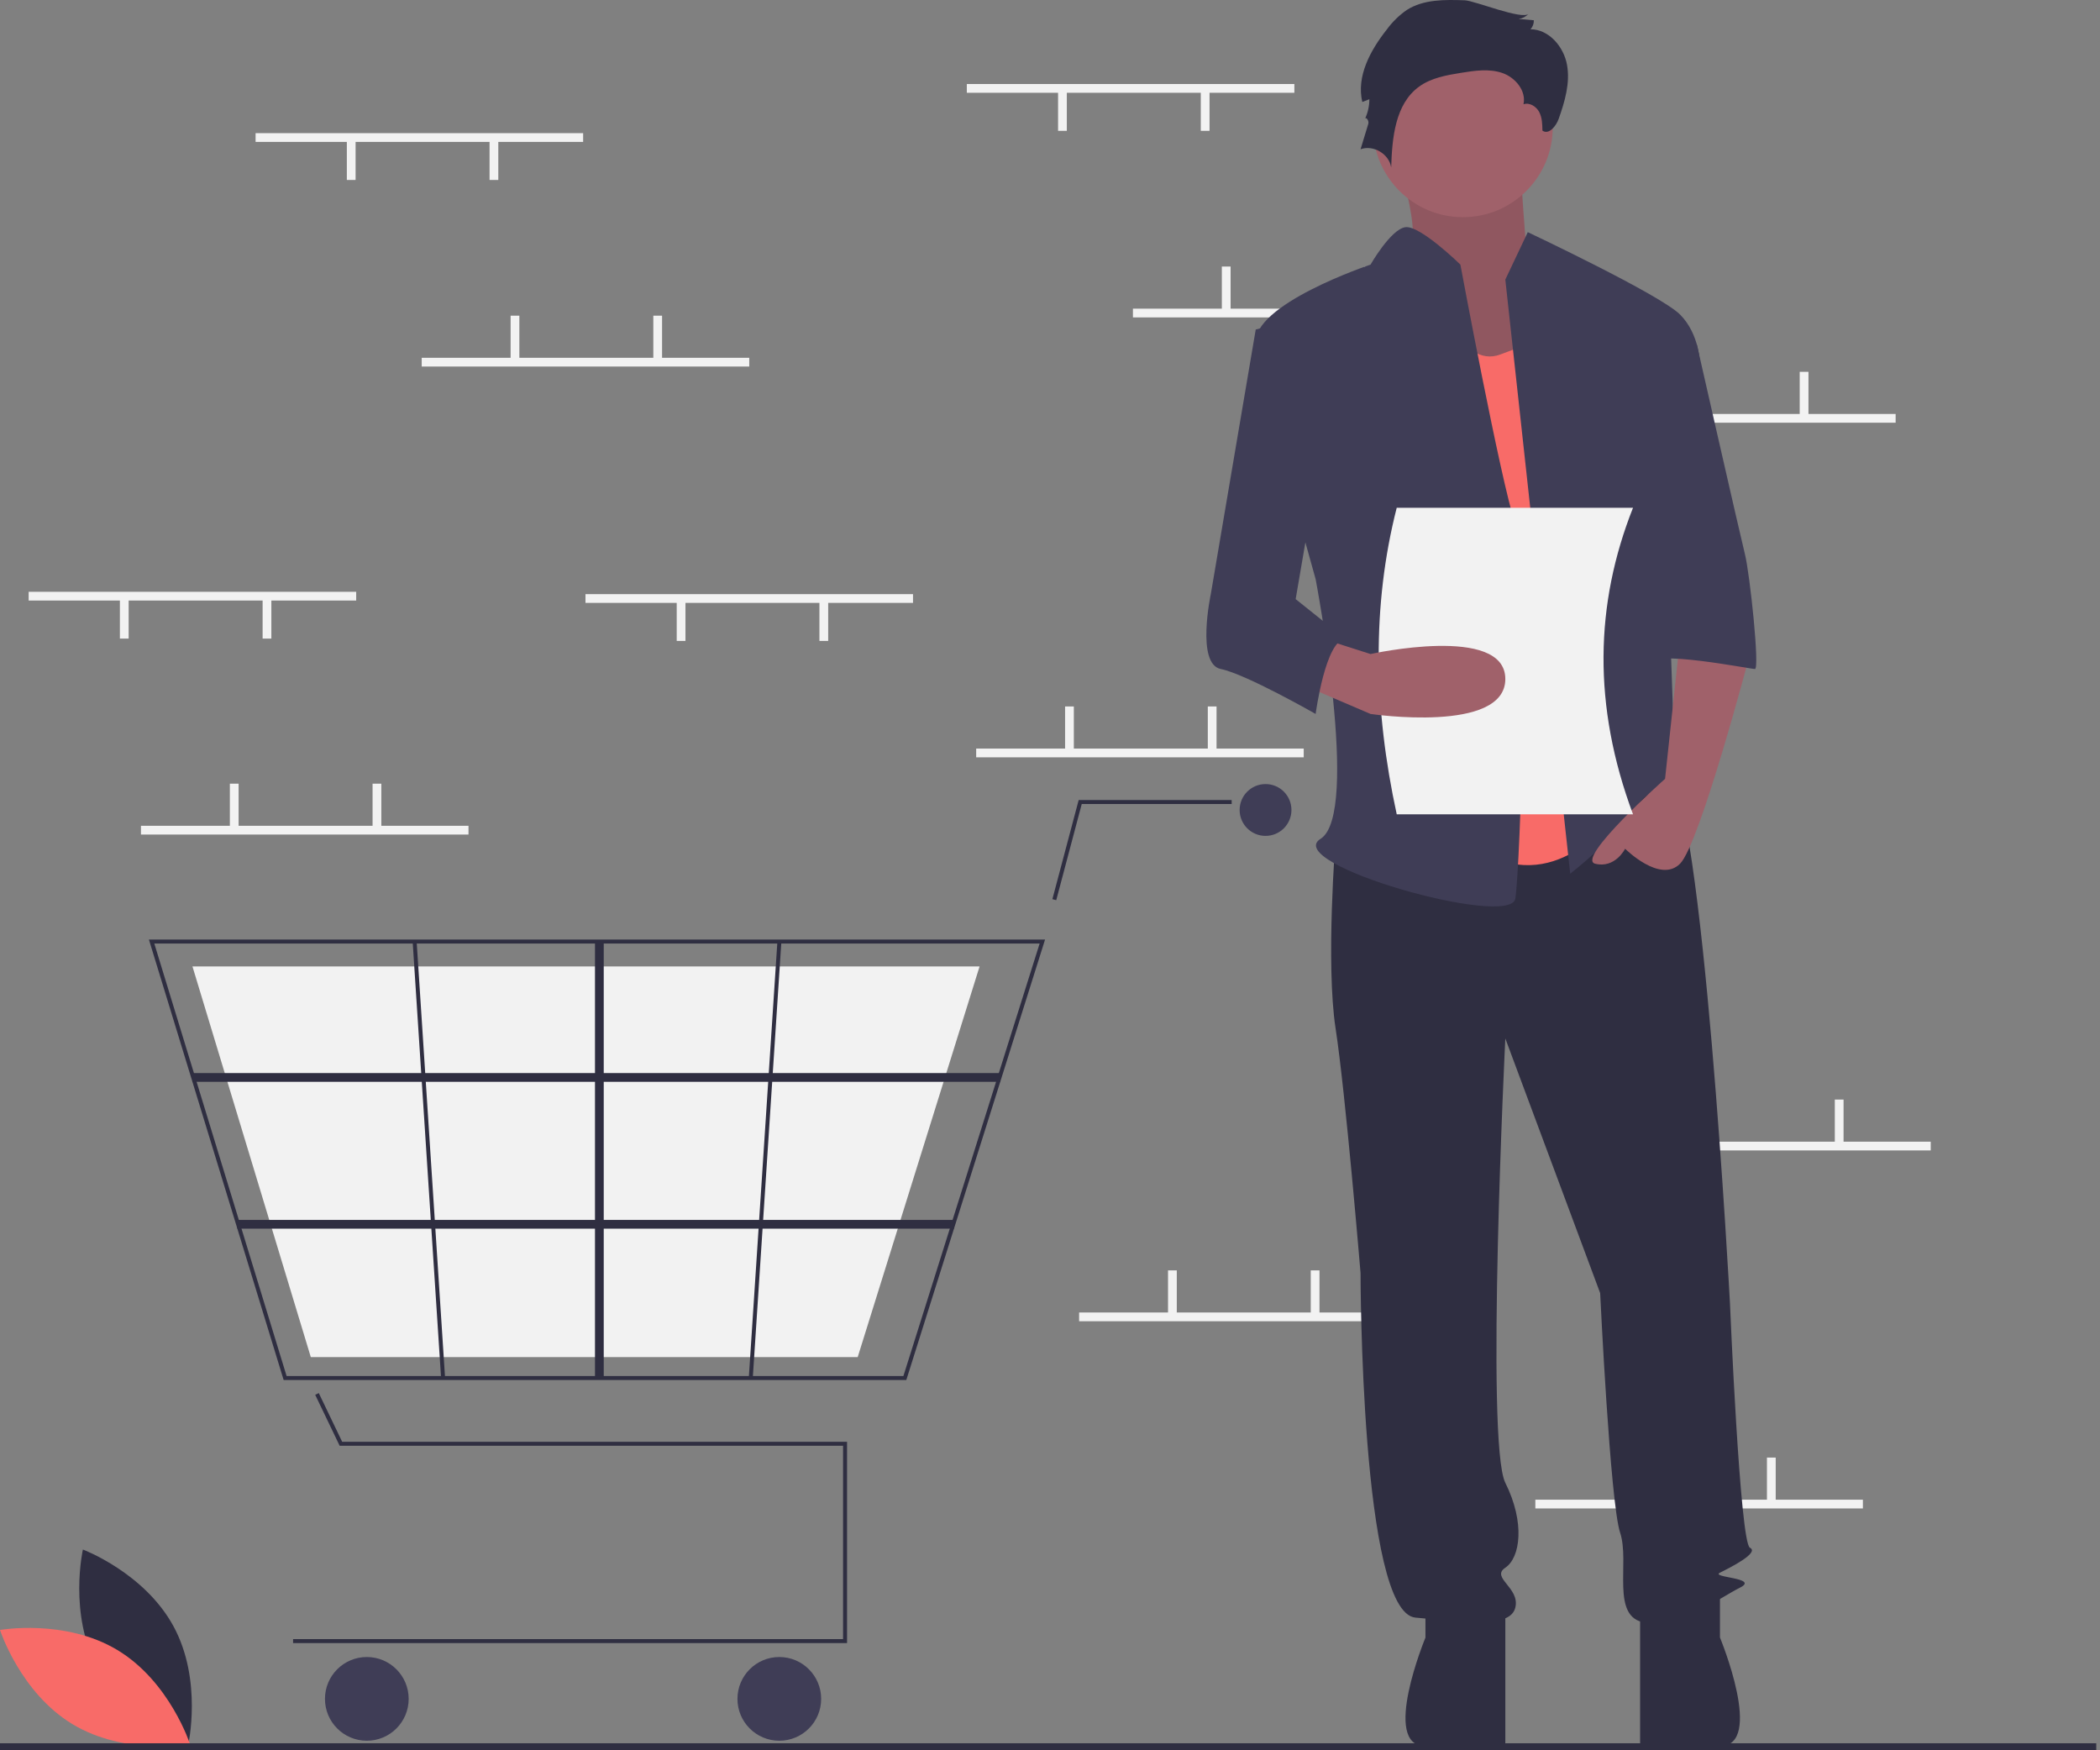 
<svg width="240px" height="200px" viewBox="0 0 240 200" version="1.1" xmlns="http://www.w3.org/2000/svg" xmlns:xlink="http://www.w3.org/1999/xlink">
    <rect x="0" y="0" width="240" height="200" fill="#808080" stroke="none"/>
    <g id="Page-1" stroke="none" stroke-width="1" fill="none" fill-rule="evenodd">
        <g id="Desktop-HD-Copy" transform="translate(-746, -759)" fill-rule="nonzero">
            <g id="undraw_empty_cart_co35" transform="translate(746, 759)">
                <path d="M11.132,190.572 C14.455,196.734 21.508,199.38 21.508,199.38 C21.508,199.38 23.173,192.034 19.85,185.871 C16.527,179.708 9.474,177.062 9.474,177.062 C9.474,177.062 7.809,184.409 11.132,190.572 Z" id="Path" fill="#2F2E41"></path>
                <path d="M13.416,188.544 C19.416,192.154 21.726,199.323 21.726,199.323 C21.726,199.323 14.31,200.641 8.31,197.031 C2.311,193.421 0,186.252 0,186.252 C0,186.252 7.417,184.935 13.416,188.544 Z" id="Path" fill="#F86B68"></path>
                <rect id="Rectangle" fill="#F2F2F2" x="110.494" y="9.601" width="37.433" height="1"></rect>
                <rect id="Rectangle" fill="#F2F2F2" x="137.232" y="10.002" width="1" height="4.947"></rect>
                <rect id="Rectangle" fill="#F2F2F2" x="120.922" y="10.002" width="1" height="4.947"></rect>
                <rect id="Rectangle" fill="#F2F2F2" x="129.478" y="35.269" width="37.433" height="1"></rect>
                <rect id="Rectangle" fill="#F2F2F2" x="139.639" y="30.457" width="1" height="4.947"></rect>
                <rect id="Rectangle" fill="#F2F2F2" x="155.949" y="30.457" width="1" height="4.947"></rect>
                <rect id="Rectangle" fill="#F2F2F2" x="179.211" y="47.302" width="37.433" height="1"></rect>
                <rect id="Rectangle" fill="#F2F2F2" x="189.371" y="42.489" width="1" height="4.947"></rect>
                <rect id="Rectangle" fill="#F2F2F2" x="205.681" y="42.489" width="1" height="4.947"></rect>
                <rect id="Rectangle" fill="#F2F2F2" x="175.468" y="171.366" width="37.433" height="1"></rect>
                <rect id="Rectangle" fill="#F2F2F2" x="185.628" y="166.553" width="1" height="4.947"></rect>
                <rect id="Rectangle" fill="#F2F2F2" x="201.938" y="166.553" width="1" height="4.947"></rect>
                <rect id="Rectangle" fill="#F2F2F2" x="111.564" y="85.537" width="37.433" height="1"></rect>
                <rect id="Rectangle" fill="#F2F2F2" x="121.724" y="80.724" width="1" height="4.947"></rect>
                <rect id="Rectangle" fill="#F2F2F2" x="138.034" y="80.724" width="1" height="4.947"></rect>
                <rect id="Rectangle" fill="#F2F2F2" x="123.328" y="149.975" width="37.433" height="1"></rect>
                <rect id="Rectangle" fill="#F2F2F2" x="133.489" y="145.163" width="1" height="4.947"></rect>
                <rect id="Rectangle" fill="#F2F2F2" x="149.799" y="145.163" width="1" height="4.947"></rect>
                <rect id="Rectangle" fill="#F2F2F2" x="183.222" y="130.457" width="37.433" height="1"></rect>
                <rect id="Rectangle" fill="#F2F2F2" x="193.382" y="125.644" width="1" height="4.947"></rect>
                <rect id="Rectangle" fill="#F2F2F2" x="209.692" y="125.644" width="1" height="4.947"></rect>
                <polygon id="Path" fill="#2F2E41" points="96.807 187.75 33.496 187.75 33.496 187.294 96.352 187.294 96.352 165.203 38.818 165.203 36.023 159.381 36.434 159.184 39.105 164.748 96.807 164.748"></polygon>
                <circle id="Oval" fill="#3F3D56" cx="41.922" cy="194.126" r="4.783"></circle>
                <circle id="Oval" fill="#3F3D56" cx="89.064" cy="194.126" r="4.783"></circle>
                <circle id="Oval" fill="#3F3D56" cx="144.633" cy="92.554" r="2.961"></circle>
                <path d="M103.579,157.688 L32.416,157.688 L17.018,107.357 L119.437,107.357 L119.343,107.654 L103.579,157.688 Z M32.753,157.233 L103.245,157.233 L118.816,107.813 L17.634,107.813 L32.753,157.233 Z" id="Shape" fill="#2F2E41"></path>
                <polygon id="Path" fill="#F2F2F2" points="98.024 155.069 35.519 155.069 21.995 110.432 111.952 110.432 111.87 110.695"></polygon>
                <polygon id="Path" fill="#2F2E41" points="120.713 102.861 120.272 102.744 123.278 91.416 140.761 91.416 140.761 91.871 123.628 91.871"></polygon>
                <rect id="Rectangle" fill="#2F2E41" x="21.994" y="122.616" width="92.324" height="1"></rect>
                <rect id="Rectangle" fill="#2F2E41" x="27.128" y="139.397" width="81.903" height="1"></rect>
                <rect id="Rectangle" fill="#2F2E41" x="67.998" y="107.585" width="1" height="49.875"></rect>
                <polygon id="Rectangle" fill="#2F2E41" transform="translate(87.439, 132.523) rotate(-86.249) translate(-87.439, -132.523) " points="62.449 132.295 112.429 132.295 112.429 132.75 62.449 132.75"></polygon>
                <polygon id="Rectangle" fill="#2F2E41" transform="translate(49.013, 132.523) rotate(-3.729) translate(-49.013, -132.523) " points="48.785 107.532 49.241 107.532 49.241 157.513 48.785 157.513"></polygon>
                <rect id="Rectangle" fill="#2F2E41" x="0" y="199.198" width="239.572" height="1"></rect>
                <path d="M159.201,16.544 C159.201,16.544 163.109,27.669 160.704,29.381 C158.299,31.092 168.822,45.069 168.822,45.069 L181.45,41.646 L174.535,29.951 C174.535,29.951 173.633,18.256 173.633,16.544 C173.633,14.833 159.201,16.544 159.201,16.544 Z" id="Path" fill="#A0616A"></path>
                <path d="M159.201,16.544 C159.201,16.544 163.109,27.669 160.704,29.381 C158.299,31.092 168.822,45.069 168.822,45.069 L181.45,41.646 L174.535,29.951 C174.535,29.951 173.633,18.256 173.633,16.544 C173.633,14.833 159.201,16.544 159.201,16.544 Z" id="Path" fill="#000000" opacity="0.1"></path>
                <path d="M152.64,95.843 C152.64,95.843 151.499,110.106 152.64,117.522 C153.781,124.939 155.492,145.476 155.492,145.476 C155.492,145.476 155.492,184.27 161.768,184.841 C168.043,185.411 172.607,185.982 173.178,183.7 C173.748,181.418 170.325,180.277 172.037,179.136 C173.748,177.995 174.319,174.001 172.037,169.437 C169.755,164.873 172.037,118.663 172.037,118.663 L182.876,147.758 C182.876,147.758 184.017,171.719 185.158,175.142 C186.299,178.565 184.017,184.841 188.011,185.411 C192.004,185.982 196.568,182.559 198.85,181.418 C201.132,180.277 195.427,180.277 196.568,179.706 C197.709,179.136 201.132,177.424 199.991,176.854 C198.85,176.283 197.709,148.899 197.709,148.899 C197.709,148.899 194.571,90.424 190.578,88.142 C186.585,85.86 184.017,89.79 184.017,89.79 L152.64,95.843 Z" id="Path" fill="#2F2E41"></path>
                <path d="M162.909,182.559 L162.909,187.123 C162.909,187.123 157.774,199.529 162.909,199.529 C168.043,199.529 172.037,200.815 172.037,199.103 L172.037,183.7 L162.909,182.559 Z" id="Path" fill="#2F2E41"></path>
                <path d="M196.568,182.551 L196.568,187.115 C196.568,187.115 201.703,199.521 196.568,199.521 C191.434,199.521 187.44,200.806 187.44,199.095 L187.44,183.692 L196.568,182.551 Z" id="Path" fill="#2F2E41"></path>
                <circle id="Oval" fill="#A0616A" cx="167.188" cy="14.548" r="10.269"></circle>
                <path d="M164.05,33.659 C164.05,33.659 166.902,42.217 171.466,40.505 L176.03,38.794 L184.017,93.561 C184.017,93.561 177.742,102.689 168.614,96.984 C159.486,91.279 164.05,33.659 164.05,33.659 Z" id="Path" fill="#F86B68"></path>
                <path d="M172.037,31.948 L174.604,26.528 C174.604,26.528 189.722,33.659 192.004,35.941 C194.286,38.223 194.286,41.646 194.286,41.646 L190.293,55.909 C190.293,55.909 191.434,87.286 191.434,88.427 C191.434,89.568 195.427,95.843 192.575,93.561 C189.722,91.279 189.152,88.997 186.87,92.42 C184.588,95.843 179.453,99.837 179.453,99.837 L172.037,31.948 Z" id="Path" fill="#3F3D56"></path>
                <path d="M192.004,73.023 L190.293,88.997 C190.293,88.997 180.024,98.125 182.306,98.696 C184.588,99.266 185.729,96.984 185.729,96.984 C185.729,96.984 189.722,100.978 192.004,98.696 C194.286,96.414 199.991,74.735 199.991,74.735 L192.004,73.023 Z" id="Path" fill="#A0616A"></path>
                <path d="M167.406,0.035 C165.13,-0.047 162.694,-0.087 160.774,1.14 C159.891,1.756 159.117,2.514 158.482,3.384 C156.613,5.747 154.998,8.72 155.692,11.652 L156.499,11.338 C156.498,12.121 156.324,12.893 155.989,13.601 C156.103,13.27 156.483,13.804 156.381,14.138 L155.493,17.053 C156.953,16.517 158.77,17.601 158.992,19.141 C159.094,15.756 159.445,11.874 162.191,9.891 C163.576,8.892 165.329,8.587 167.015,8.316 C168.571,8.066 170.202,7.827 171.692,8.339 C173.182,8.852 174.451,10.376 174.113,11.915 C174.8,11.678 175.569,12.157 175.908,12.799 C176.248,13.442 176.266,14.2 176.276,14.926 C177.008,15.444 177.842,14.416 178.14,13.57 C178.841,11.585 179.463,9.472 179.086,7.401 C178.709,5.33 177.021,3.351 174.916,3.344 C175.171,3.063 175.308,2.694 175.296,2.315 L173.561,2.168 C174.001,2.106 174.406,1.892 174.707,1.564 C174.01,2.331 168.533,0.075 167.406,0.035 Z" id="Path" fill="#2F2E41"></path>
                <path d="M166.902,30.236 C166.902,30.236 162.258,25.685 160.587,25.964 C158.915,26.243 156.633,30.236 156.633,30.236 C156.633,30.236 142.942,34.8 143.512,39.364 C144.083,43.928 150.358,66.178 150.358,66.178 C150.358,66.178 155.492,92.991 150.929,95.843 C146.365,98.696 172.607,106.112 173.178,102.689 C173.748,99.266 174.889,65.037 173.178,59.902 C171.466,54.768 166.902,30.236 166.902,30.236 Z" id="Path" fill="#3F3D56"></path>
                <path d="M186.87,39.364 L193.924,39.364 C193.924,39.364 198.85,61.043 199.421,63.325 C199.991,65.607 201.132,76.446 200.562,76.446 C199.991,76.446 188.581,74.164 188.581,75.876 L186.87,39.364 Z" id="Path" fill="#3F3D56"></path>
                <path d="M186.631,93.048 L159.626,93.048 C156.99,80.925 156.77,69.212 159.626,58.021 L186.631,58.021 C182.273,69.011 182.001,80.644 186.631,93.048 Z" id="Path" fill="#F2F2F2"></path>
                <path d="M148.647,78.158 L156.633,81.581 C156.633,81.581 172.037,83.863 172.037,77.587 C172.037,71.312 156.633,74.735 156.633,74.735 L151.499,73.093 L148.647,78.158 Z" id="Path" fill="#A0616A"></path>
                <path d="M150.358,35.941 L143.512,37.653 L138.378,67.889 C138.378,67.889 136.666,75.876 139.519,76.446 C142.371,77.017 150.358,81.581 150.358,81.581 C150.358,81.581 151.499,73.023 153.781,73.023 L148.076,68.46 L151.499,48.492 L150.358,35.941 Z" id="Path" fill="#3F3D56"></path>
                <rect id="Rectangle" fill="#F2F2F2" x="16.109" y="94.36" width="37.433" height="1"></rect>
                <rect id="Rectangle" fill="#F2F2F2" x="26.27" y="89.548" width="1" height="4.947"></rect>
                <rect id="Rectangle" fill="#F2F2F2" x="42.58" y="89.548" width="1" height="4.947"></rect>
                <rect id="Rectangle" fill="#F2F2F2" x="29.211" y="15.216" width="37.433" height="1"></rect>
                <rect id="Rectangle" fill="#F2F2F2" x="55.949" y="15.617" width="1" height="4.947"></rect>
                <rect id="Rectangle" fill="#F2F2F2" x="39.639" y="15.617" width="1" height="4.947"></rect>
                <rect id="Rectangle" fill="#F2F2F2" x="66.911" y="67.89" width="37.433" height="1"></rect>
                <rect id="Rectangle" fill="#F2F2F2" x="93.649" y="68.291" width="1" height="4.947"></rect>
                <rect id="Rectangle" fill="#F2F2F2" x="77.339" y="68.291" width="1" height="4.947"></rect>
                <rect id="Rectangle" fill="#F2F2F2" x="3.275" y="67.622" width="37.433" height="1"></rect>
                <rect id="Rectangle" fill="#F2F2F2" x="30.013" y="68.023" width="1" height="4.947"></rect>
                <rect id="Rectangle" fill="#F2F2F2" x="13.703" y="68.023" width="1" height="4.947"></rect>
                <rect id="Rectangle" fill="#F2F2F2" x="48.195" y="40.884" width="37.433" height="1"></rect>
                <rect id="Rectangle" fill="#F2F2F2" x="58.355" y="36.072" width="1" height="4.947"></rect>
                <rect id="Rectangle" fill="#F2F2F2" x="74.665" y="36.072" width="1" height="4.947"></rect>
            </g>
        </g>
    </g>
</svg>
